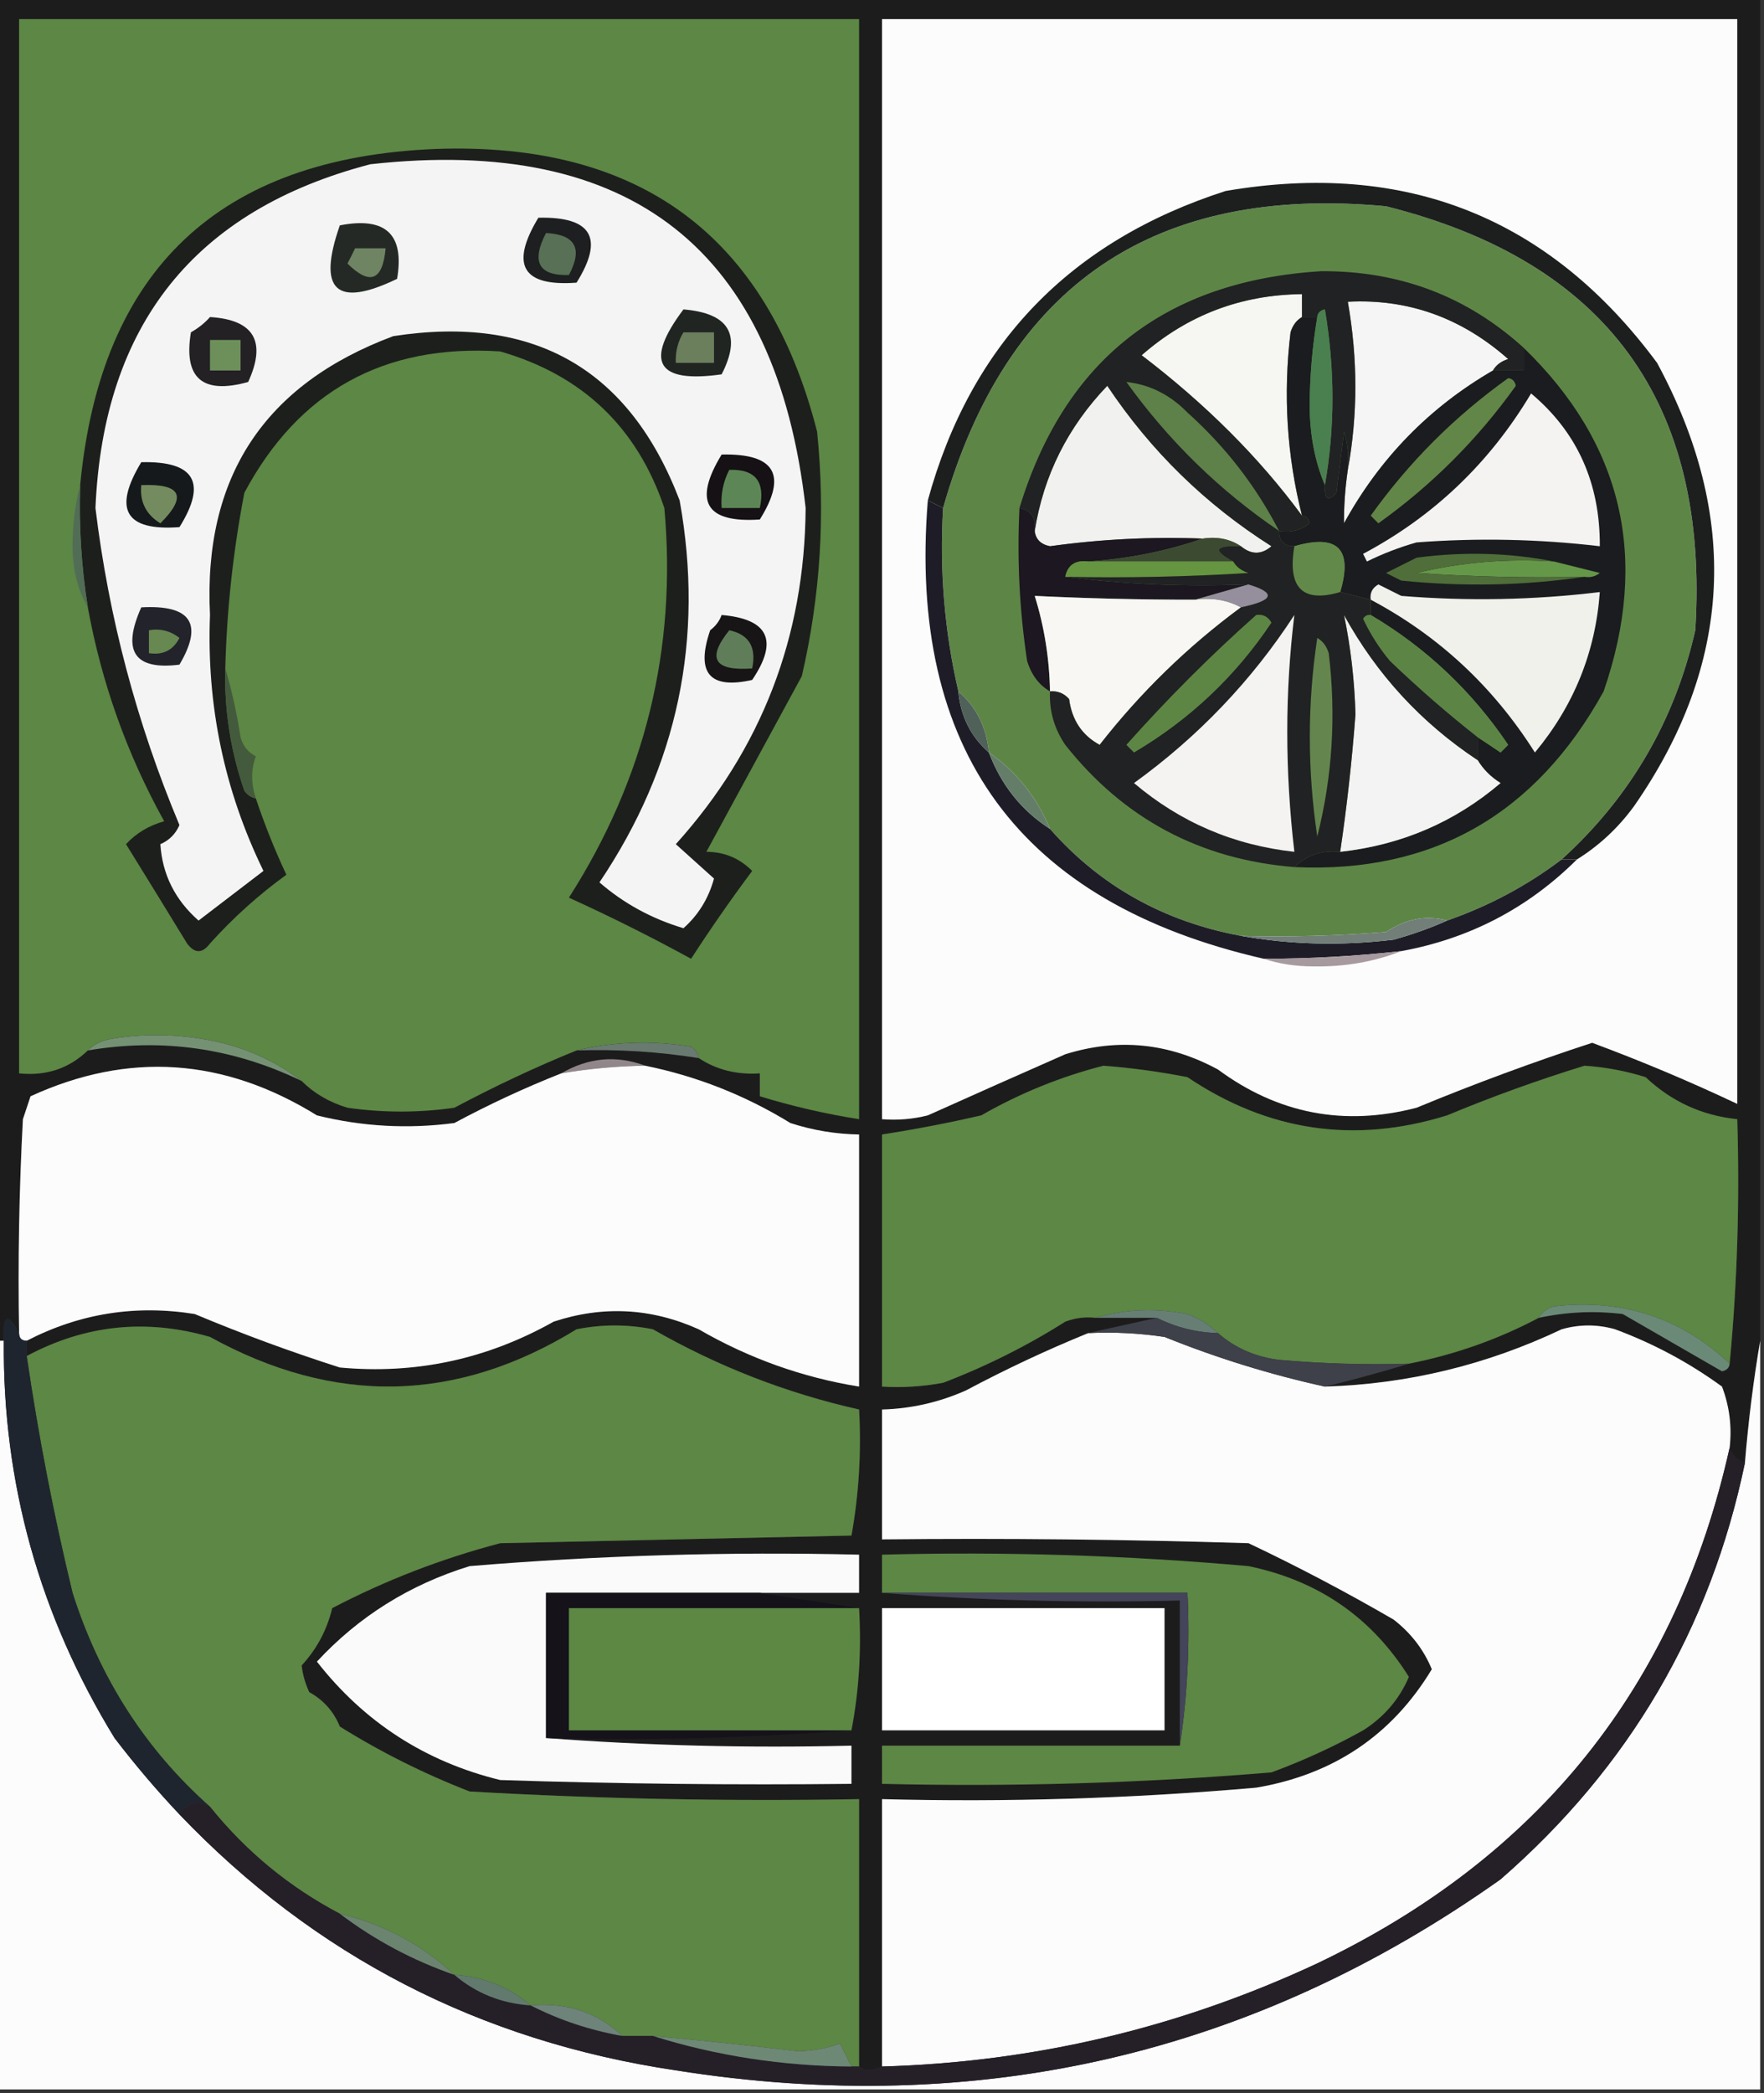 <?xml version="1.0" encoding="UTF-8"?>
<!DOCTYPE svg PUBLIC "-//W3C//DTD SVG 1.1//EN" "http://www.w3.org/Graphics/SVG/1.1/DTD/svg11.dtd">
<svg xmlns="http://www.w3.org/2000/svg" version="1.1" width="231px" height="274px" style="shape-rendering:geometricPrecision; text-rendering:geometricPrecision; image-rendering:optimizeQuality; fill-rule:evenodd; clip-rule:evenodd" xmlns:xlink="http://www.w3.org/1999/xlink">
<rect width="100%" height="100%" fill="#333333" stroke="none"/>
<g><path style="opacity:1" fill="#1d1c1d" d="M -0.5,-0.5 C 76.5,-0.5 153.5,-0.5 230.5,-0.5C 230.5,58.167 230.5,116.833 230.5,175.5C 229.619,180.669 228.952,186.002 228.5,191.5C 227.5,191.167 226.833,190.5 226.5,189.5C 226.813,186.753 226.48,184.086 225.5,181.5C 221.191,178.363 216.524,175.863 211.5,174C 209.167,173.333 206.833,173.333 204.5,174C 194.661,178.671 184.328,181.171 173.5,181.5C 177.191,180.607 180.858,179.607 184.5,178.5C 190.534,177.306 196.201,175.306 201.5,172.5C 205.146,171.717 208.812,171.55 212.5,172C 216.801,174.486 221.135,176.986 225.5,179.5C 226.107,179.376 226.44,179.043 226.5,178.5C 227.494,168.013 227.828,157.346 227.5,146.5C 222.881,146.024 218.881,144.191 215.5,141C 212.893,140.182 210.226,139.682 207.5,139.5C 201.421,141.37 195.421,143.536 189.5,146C 177.392,149.76 166.059,148.094 155.5,141C 151.863,140.283 148.196,139.783 144.5,139.5C 138.887,140.939 133.553,143.105 128.5,146C 124.184,146.996 119.851,147.83 115.5,148.5C 115.5,159.5 115.5,170.5 115.5,181.5C 118.187,181.664 120.854,181.497 123.5,181C 129.112,178.861 134.446,176.194 139.5,173C 140.793,172.51 142.127,172.343 143.5,172.5C 146.167,172.5 148.833,172.5 151.5,172.5C 148.5,173.167 145.5,173.833 142.5,174.5C 137.079,176.709 131.745,179.209 126.5,182C 122.986,183.562 119.319,184.395 115.5,184.5C 115.5,190.167 115.5,195.833 115.5,201.5C 131.503,201.333 147.503,201.5 163.5,202C 169.96,205.064 176.293,208.397 182.5,212C 184.774,213.765 186.441,215.932 187.5,218.5C 182.293,227.118 174.626,232.285 164.5,234C 148.215,235.423 131.882,235.923 115.5,235.5C 115.5,247.167 115.5,258.833 115.5,270.5C 114.202,271.116 113.202,271.116 112.5,270.5C 112.5,258.833 112.5,247.167 112.5,235.5C 95.472,235.806 78.472,235.472 61.5,234.5C 55.52,232.176 49.853,229.343 44.5,226C 43.695,224.028 42.361,222.528 40.5,221.5C 39.978,220.393 39.645,219.226 39.5,218C 41.488,215.846 42.822,213.346 43.5,210.5C 50.457,206.861 57.79,204.028 65.5,202C 80.833,201.667 96.167,201.333 111.5,201C 112.473,195.593 112.807,190.093 112.5,184.5C 103.013,182.373 94.013,178.873 85.5,174C 82.167,173.333 78.833,173.333 75.5,174C 59.789,183.645 43.789,183.979 27.5,175C 19.136,172.578 11.136,173.411 3.5,177.5C 3.5,176.833 3.5,176.167 3.5,175.5C 10.415,171.921 17.748,170.755 25.5,172C 31.715,174.605 38.048,176.939 44.5,179C 54.417,179.921 63.751,177.921 72.5,173C 78.953,170.873 85.286,171.207 91.5,174C 98.079,177.803 105.079,180.303 112.5,181.5C 112.5,170.5 112.5,159.5 112.5,148.5C 109.432,148.453 106.432,147.953 103.5,147C 97.583,143.372 91.25,140.872 84.5,139.5C 80.71,138.098 77.044,138.431 73.5,140.5C 68.735,142.382 64.068,144.548 59.5,147C 53.431,147.804 47.431,147.471 41.5,146C 29.306,138.457 16.806,137.624 4,143.5C 3.667,144.5 3.333,145.5 3,146.5C 2.5,155.827 2.334,165.161 2.5,174.5C 1.033,171.742 0.367,172.075 0.5,175.5C 0.167,175.5 -0.167,175.5 -0.5,175.5C -0.5,116.833 -0.5,58.167 -0.5,-0.5 Z"/></g>
<g><path style="opacity:1" fill="#5c8744" d="M 91.5,138.5 C 91.389,137.883 91.056,137.383 90.5,137C 85.316,136.184 80.316,136.35 75.5,137.5C 70.147,139.673 64.814,142.173 59.5,145C 54.833,145.667 50.167,145.667 45.5,145C 43.121,144.284 41.121,143.117 39.5,141.5C 35.725,138.62 31.392,136.786 26.5,136C 22.5,135.333 18.5,135.333 14.5,136C 13.262,136.232 12.262,136.732 11.5,137.5C 9.044,139.868 6.044,140.868 2.5,140.5C 2.5,94.5 2.5,48.5 2.5,2.5C 39.167,2.5 75.833,2.5 112.5,2.5C 112.5,50.5 112.5,98.5 112.5,146.5C 108.109,145.808 103.776,144.808 99.5,143.5C 99.5,142.5 99.5,141.5 99.5,140.5C 96.505,140.706 93.838,140.04 91.5,138.5 Z"/></g>
<g><path style="opacity:1" fill="#fcfcfc" d="M 115.5,2.5 C 152.833,2.5 190.167,2.5 227.5,2.5C 227.5,49.833 227.5,97.167 227.5,144.5C 221.293,141.564 214.96,138.898 208.5,136.5C 200.774,139.022 193.107,141.855 185.5,145C 176.026,147.464 167.359,145.798 159.5,140C 153.076,136.509 146.409,135.843 139.5,138C 133.52,140.631 127.52,143.297 121.5,146C 119.527,146.495 117.527,146.662 115.5,146.5C 115.5,98.5 115.5,50.5 115.5,2.5 Z"/></g>
<g><path style="opacity:1" fill="#5d8646" d="M 204.5,112.5 C 199.949,115.943 194.949,118.61 189.5,120.5C 186.806,119.759 184.139,120.259 181.5,122C 175.175,122.5 168.842,122.666 162.5,122.5C 152.387,120.62 144.054,115.953 137.5,108.5C 135.772,104.357 133.106,101.024 129.5,98.5C 129.181,95.194 127.847,92.527 125.5,90.5C 123.682,82.656 123.015,74.656 123.5,66.5C 131.807,37.321 151.14,24.154 181.5,27C 210.366,34.231 223.866,52.731 222,82.5C 219.309,94.352 213.475,104.352 204.5,112.5 Z"/></g>
<g><path style="opacity:1" fill="#f6f6f3" d="M 170.5,41.5 C 169.778,41.917 169.278,42.584 169,43.5C 168.016,51.638 168.516,59.638 170.5,67.5C 164.911,59.91 157.911,52.91 149.5,46.5C 155.491,41.25 162.491,38.583 170.5,38.5C 170.5,39.5 170.5,40.5 170.5,41.5 Z"/></g>
<g><path style="opacity:1" fill="#f6f5f6" d="M 195.5,48.5 C 187.163,53.337 180.663,60.004 176,68.5C 175.982,66.203 176.149,63.87 176.5,61.5C 177.814,54.295 177.814,46.962 176.5,39.5C 184.381,39.089 191.381,41.589 197.5,47C 196.584,47.278 195.918,47.778 195.5,48.5 Z"/></g>
<g><path style="opacity:1" fill="#1d1f1f" d="M 206.5,112.5 C 205.833,112.5 205.167,112.5 204.5,112.5C 213.475,104.352 219.309,94.352 222,82.5C 223.866,52.731 210.366,34.231 181.5,27C 151.14,24.154 131.807,37.321 123.5,66.5C 122.833,66.167 122.167,65.833 121.5,65.5C 127.11,45.054 140.11,31.554 160.5,25C 184.079,20.963 202.912,28.463 217,47.5C 227.882,67.621 226.882,86.955 214,105.5C 211.925,108.349 209.425,110.682 206.5,112.5 Z"/></g>
<g><path style="opacity:1" fill="#1d1f1d" d="M 29.5,87.5 C 29.369,92.978 30.202,98.311 32,103.5C 32.383,104.056 32.883,104.389 33.5,104.5C 34.629,107.883 35.963,111.216 37.5,114.5C 33.868,117.13 30.535,120.13 27.5,123.5C 26.5,124.833 25.5,124.833 24.5,123.5C 21.865,119.187 19.198,114.854 16.5,110.5C 17.824,109.065 19.49,108.065 21.5,107.5C 16.64,98.737 13.307,89.404 11.5,79.5C 10.658,74.213 10.324,68.88 10.5,63.5C 13.166,35.335 28.666,20.668 57,19.5C 83.785,18.527 100.452,30.86 107,56.5C 108.105,67.326 107.439,77.993 105,88.5C 100.832,96.169 96.665,103.836 92.5,111.5C 94.842,111.504 96.842,112.337 98.5,114C 95.715,117.732 93.048,121.565 90.5,125.5C 85.29,122.648 79.956,119.981 74.5,117.5C 84.489,101.88 88.655,84.88 87,66.5C 83.43,55.931 76.263,49.097 65.5,46C 50.293,45.017 39.126,51.184 32,64.5C 30.535,72.105 29.701,79.772 29.5,87.5 Z"/></g>
<g><path style="opacity:1" fill="#f4f4f4" d="M 48.5,21.5 C 82.677,17.714 101.677,32.714 105.5,66.5C 105.382,83.388 99.715,98.055 88.5,110.5C 90.159,111.998 91.825,113.498 93.5,115C 92.785,117.605 91.452,119.772 89.5,121.5C 85.349,120.26 81.683,118.26 78.5,115.5C 88.761,100.27 92.261,83.603 89,65.5C 82.435,48.315 69.935,41.148 51.5,44C 34.594,50.312 26.594,62.479 27.5,80.5C 27.034,92.308 29.367,103.474 34.5,114C 31.656,116.181 28.822,118.347 26,120.5C 22.919,117.785 21.252,114.452 21,110.5C 22.158,110.002 22.991,109.169 23.5,108C 17.904,94.653 14.237,80.819 12.5,66.5C 13.531,42.491 25.531,27.491 48.5,21.5 Z"/></g>
<g><path style="opacity:1" fill="#212522" d="M 89.5,40.5 C 95.492,40.995 97.159,43.829 94.5,49C 86.005,50.204 84.338,47.371 89.5,40.5 Z"/></g>
<g><path style="opacity:1" fill="#6b7f5d" d="M 89.5,43.5 C 90.833,43.5 92.167,43.5 93.5,43.5C 93.5,44.833 93.5,46.167 93.5,47.5C 91.833,47.5 90.167,47.5 88.5,47.5C 88.433,46.041 88.766,44.708 89.5,43.5 Z"/></g>
<g><path style="opacity:1" fill="#232124" d="M 27.5,41.5 C 33.264,41.86 34.931,44.693 32.5,50C 26.507,51.668 24.007,49.502 25,43.5C 25.995,42.934 26.828,42.267 27.5,41.5 Z"/></g>
<g><path style="opacity:1" fill="#6d905b" d="M 27.5,44.5 C 28.833,44.5 30.167,44.5 31.5,44.5C 31.5,45.833 31.5,47.167 31.5,48.5C 30.167,48.5 28.833,48.5 27.5,48.5C 27.5,47.167 27.5,45.833 27.5,44.5 Z"/></g>
<g><path style="opacity:1" fill="#242926" d="M 44.5,29.5 C 50.496,28.333 52.996,30.666 52,36.5C 44.016,40.352 41.516,38.019 44.5,29.5 Z"/></g>
<g><path style="opacity:1" fill="#6e8462" d="M 46.5,32.5 C 47.833,32.5 49.167,32.5 50.5,32.5C 50.114,36.738 48.448,37.404 45.5,34.5C 45.863,33.816 46.196,33.15 46.5,32.5 Z"/></g>
<g><path style="opacity:1" fill="#1e1f20" d="M 70.5,28.5 C 77.486,28.331 79.153,31.164 75.5,37C 68.421,37.527 66.754,34.694 70.5,28.5 Z"/></g>
<g><path style="opacity:1" fill="#577056" d="M 71.5,30.5 C 75.35,30.701 76.35,32.534 74.5,36C 70.537,36.118 69.537,34.284 71.5,30.5 Z"/></g>
<g><path style="opacity:1" fill="#f1f1ef" d="M 162.5,71.5 C 161.081,70.549 159.415,70.216 157.5,70.5C 150.794,70.243 144.128,70.576 137.5,71.5C 136.287,71.253 135.62,70.586 135.5,69.5C 136.652,62.24 139.819,55.907 145,50.5C 150.689,59.023 157.856,66.022 166.5,71.5C 165.192,72.626 163.858,72.626 162.5,71.5 Z"/></g>
<g><path style="opacity:1" fill="#15191b" d="M 18.5,60.5 C 25.486,60.331 27.153,63.164 23.5,69C 16.421,69.527 14.754,66.694 18.5,60.5 Z"/></g>
<g><path style="opacity:1" fill="#738b5f" d="M 18.5,63.5 C 23.727,63.284 24.56,64.951 21,68.5C 19.117,67.347 18.284,65.681 18.5,63.5 Z"/></g>
<g><path style="opacity:1" fill="#151114" d="M 94.5,59.5 C 101.486,59.331 103.153,62.164 99.5,68C 92.416,68.475 90.749,65.642 94.5,59.5 Z"/></g>
<g><path style="opacity:1" fill="#5d8656" d="M 95.5,61.5 C 98.91,61.384 100.244,63.05 99.5,66.5C 97.833,66.5 96.167,66.5 94.5,66.5C 94.366,64.709 94.699,63.042 95.5,61.5 Z"/></g>
<g><path style="opacity:1" fill="#1c1720" d="M 133.5,66.5 C 135.048,66.821 135.715,67.821 135.5,69.5C 135.62,70.586 136.287,71.253 137.5,71.5C 144.128,70.576 150.794,70.243 157.5,70.5C 152.749,72.141 147.749,73.141 142.5,73.5C 140.821,73.285 139.821,73.952 139.5,75.5C 147.316,76.492 155.316,76.826 163.5,76.5C 161.167,77.167 158.833,77.833 156.5,78.5C 149.454,78.506 142.454,78.339 135.5,78C 136.756,82.04 137.423,86.206 137.5,90.5C 136.057,89.665 135.057,88.332 134.5,86.5C 133.503,79.867 133.17,73.2 133.5,66.5 Z"/></g>
<g><path style="opacity:1" fill="#3c4a32" d="M 157.5,70.5 C 159.415,70.216 161.081,70.549 162.5,71.5C 159.075,71.367 158.742,72.034 161.5,73.5C 155.167,73.5 148.833,73.5 142.5,73.5C 147.749,73.141 152.749,72.141 157.5,70.5 Z"/></g>
<g><path style="opacity:1" fill="#1b1c1f" d="M 170.5,41.5 C 171.167,41.5 171.833,41.5 172.5,41.5C 171.867,45.251 171.533,49.085 171.5,53C 171.512,56.902 172.179,60.402 173.5,63.5C 173.393,65.379 173.893,65.712 175,64.5C 175.333,61.833 175.667,59.167 176,56.5C 176.494,58.134 176.66,59.801 176.5,61.5C 176.149,63.87 175.982,66.203 176,68.5C 180.663,60.004 187.163,53.337 195.5,48.5C 196.833,48.5 198.167,48.5 199.5,48.5C 199.5,47.5 199.5,46.5 199.5,45.5C 212.515,58.089 216.015,73.089 210,90.5C 201.072,106.665 187.572,114.331 169.5,113.5C 171.102,111.926 173.102,111.259 175.5,111.5C 183.49,110.621 190.49,107.621 196.5,102.5C 195.23,101.712 194.23,100.712 193.5,99.5C 193.5,98.5 193.5,97.5 193.5,96.5C 194.482,97.141 195.482,97.808 196.5,98.5C 196.833,98.167 197.167,97.833 197.5,97.5C 192.76,90.47 186.76,84.803 179.5,80.5C 179.5,79.833 179.5,79.167 179.5,78.5C 178.167,78.167 176.833,77.833 175.5,77.5C 177.184,71.85 175.184,69.85 169.5,71.5C 168.167,71.5 167.5,70.833 167.5,69.5C 168.978,69.762 170.311,69.429 171.5,68.5C 171.376,67.893 171.043,67.56 170.5,67.5C 168.516,59.638 168.016,51.638 169,43.5C 169.278,42.584 169.778,41.917 170.5,41.5 Z"/></g>
<g><path style="opacity:1" fill="#628647" d="M 197.5,49.5 C 198.043,49.56 198.376,49.893 198.5,50.5C 193.5,57.5 187.5,63.5 180.5,68.5C 180.167,68.167 179.833,67.833 179.5,67.5C 184.487,60.513 190.487,54.513 197.5,49.5 Z"/></g>
<g><path style="opacity:1" fill="#f4f3f1" d="M 200.5,51.5 C 206.543,56.568 209.543,63.235 209.5,71.5C 201.519,70.557 193.519,70.39 185.5,71C 183.238,71.642 181.071,72.475 179,73.5C 178.833,73.167 178.667,72.833 178.5,72.5C 187.753,67.582 195.086,60.582 200.5,51.5 Z"/></g>
<g><path style="opacity:1" fill="#659540" d="M 142.5,73.5 C 148.833,73.5 155.167,73.5 161.5,73.5C 161.918,74.222 162.584,74.722 163.5,75C 155.507,75.5 147.507,75.666 139.5,75.5C 139.821,73.952 140.821,73.285 142.5,73.5 Z"/></g>
<g><path style="opacity:1" fill="#628949" d="M 175.5,77.5 C 170.571,78.952 168.571,76.952 169.5,71.5C 175.184,69.85 177.184,71.85 175.5,77.5 Z"/></g>
<g><path style="opacity:1" fill="#659749" d="M 203.5,73.5 C 205.482,73.995 207.482,74.495 209.5,75C 208.906,75.464 208.239,75.631 207.5,75.5C 200.159,75.666 192.826,75.5 185.5,75C 191.379,73.59 197.379,73.09 203.5,73.5 Z"/></g>
<g><path style="opacity:1" fill="#4f6e39" d="M 203.5,73.5 C 197.379,73.09 191.379,73.59 185.5,75C 192.826,75.5 200.159,75.666 207.5,75.5C 199.677,76.656 191.677,76.823 183.5,76C 182.833,75.667 182.167,75.333 181.5,75C 182.833,74.333 184.167,73.667 185.5,73C 191.681,72.181 197.681,72.347 203.5,73.5 Z"/></g>
<g><path style="opacity:1" fill="#526d56" d="M 10.5,63.5 C 10.324,68.88 10.658,74.213 11.5,79.5C 10.188,77.257 9.522,74.59 9.5,71.5C 9.503,68.644 9.836,65.978 10.5,63.5 Z"/></g>
<g><path style="opacity:1" fill="#f8f7f4" d="M 156.5,78.5 C 158.735,78.205 160.735,78.539 162.5,79.5C 155.518,84.648 149.352,90.648 144,97.5C 141.697,96.249 140.364,94.249 140,91.5C 139.329,90.748 138.496,90.414 137.5,90.5C 137.423,86.206 136.756,82.04 135.5,78C 142.454,78.339 149.454,78.506 156.5,78.5 Z"/></g>
<g><path style="opacity:1" fill="#958e9c" d="M 163.5,76.5 C 167.171,77.605 166.838,78.605 162.5,79.5C 160.735,78.539 158.735,78.205 156.5,78.5C 158.833,77.833 161.167,77.167 163.5,76.5 Z"/></g>
<g><path style="opacity:1" fill="#f1f1ec" d="M 179.5,78.5 C 179.369,77.624 179.702,76.957 180.5,76.5C 181.5,77 182.5,77.5 183.5,78C 192.194,78.711 200.861,78.544 209.5,77.5C 208.929,85.371 206.096,92.371 201,98.5C 195.552,89.882 188.385,83.215 179.5,78.5 Z"/></g>
<g><path style="opacity:1" fill="#171515" d="M 94.5,80.5 C 100.643,81.026 101.976,83.859 98.5,89C 92.92,90.261 91.087,88.094 93,82.5C 93.717,81.956 94.217,81.289 94.5,80.5 Z"/></g>
<g><path style="opacity:1" fill="#5f7d59" d="M 95.5,82.5 C 98.084,83.048 99.084,84.715 98.5,87.5C 93.516,87.856 92.516,86.189 95.5,82.5 Z"/></g>
<g><path style="opacity:1" fill="#23232c" d="M 18.5,79.5 C 25.004,79.138 26.671,81.638 23.5,87C 17.593,87.746 15.927,85.246 18.5,79.5 Z"/></g>
<g><path style="opacity:1" fill="#678851" d="M 19.5,82.5 C 20.978,82.238 22.311,82.571 23.5,83.5C 22.68,85.111 21.346,85.778 19.5,85.5C 19.5,84.5 19.5,83.5 19.5,82.5 Z"/></g>
<g><path style="opacity:1" fill="#f4f3f3" d="M 193.5,99.5 C 194.23,100.712 195.23,101.712 196.5,102.5C 190.49,107.621 183.49,110.621 175.5,111.5C 176.383,105.532 177.05,99.532 177.5,93.5C 177.376,89.041 176.876,84.708 176,80.5C 180.284,88.283 186.117,94.616 193.5,99.5 Z"/></g>
<g><path style="opacity:1" fill="#1e1d27" d="M 121.5,65.5 C 122.167,65.833 122.833,66.167 123.5,66.5C 123.015,74.656 123.682,82.656 125.5,90.5C 125.794,93.754 127.127,96.421 129.5,98.5C 131.115,102.771 133.782,106.104 137.5,108.5C 144.054,115.953 152.387,120.62 162.5,122.5C 168.987,123.654 175.654,123.821 182.5,123C 185.004,122.302 187.337,121.469 189.5,120.5C 194.949,118.61 199.949,115.943 204.5,112.5C 205.167,112.5 205.833,112.5 206.5,112.5C 200.106,118.864 192.439,122.864 183.5,124.5C 177.523,125.165 171.523,125.498 165.5,125.5C 133.526,118.193 118.86,98.193 121.5,65.5 Z"/></g>
<g><path style="opacity:1" fill="#5c8545" d="M 179.5,80.5 C 186.76,84.803 192.76,90.47 197.5,97.5C 197.167,97.833 196.833,98.167 196.5,98.5C 195.482,97.808 194.482,97.141 193.5,96.5C 189.583,93.427 185.75,90.094 182,86.5C 180.595,84.809 179.428,82.975 178.5,81C 178.728,80.601 179.062,80.435 179.5,80.5 Z"/></g>
<g><path style="opacity:1" fill="#4f6159" d="M 125.5,90.5 C 127.847,92.527 129.181,95.194 129.5,98.5C 127.127,96.421 125.794,93.754 125.5,90.5 Z"/></g>
<g><path style="opacity:1" fill="#445a3c" d="M 29.5,87.5 C 30.343,90.326 31.009,93.326 31.5,96.5C 31.818,97.647 32.484,98.481 33.5,99C 32.862,100.707 32.862,102.54 33.5,104.5C 32.883,104.389 32.383,104.056 32,103.5C 30.202,98.311 29.369,92.978 29.5,87.5 Z"/></g>
<g><path style="opacity:1" fill="#647d69" d="M 129.5,98.5 C 133.106,101.024 135.772,104.357 137.5,108.5C 133.782,106.104 131.115,102.771 129.5,98.5 Z"/></g>
<g><path style="opacity:1" fill="#212223" d="M 199.5,45.5 C 199.5,46.5 199.5,47.5 199.5,48.5C 198.167,48.5 196.833,48.5 195.5,48.5C 195.918,47.778 196.584,47.278 197.5,47C 191.381,41.589 184.381,39.089 176.5,39.5C 177.814,46.962 177.814,54.295 176.5,61.5C 176.66,59.801 176.494,58.134 176,56.5C 175.667,59.167 175.333,61.833 175,64.5C 173.893,65.712 173.393,65.379 173.5,63.5C 174.82,55.99 174.82,48.324 173.5,40.5C 172.893,40.624 172.56,40.957 172.5,41.5C 171.833,41.5 171.167,41.5 170.5,41.5C 170.5,40.5 170.5,39.5 170.5,38.5C 162.491,38.583 155.491,41.25 149.5,46.5C 157.911,52.91 164.911,59.91 170.5,67.5C 171.043,67.56 171.376,67.893 171.5,68.5C 170.311,69.429 168.978,69.762 167.5,69.5C 167.5,70.833 168.167,71.5 169.5,71.5C 168.571,76.952 170.571,78.952 175.5,77.5C 176.833,77.833 178.167,78.167 179.5,78.5C 179.5,79.167 179.5,79.833 179.5,80.5C 179.062,80.435 178.728,80.601 178.5,81C 179.428,82.975 180.595,84.809 182,86.5C 185.75,90.094 189.583,93.427 193.5,96.5C 193.5,97.5 193.5,98.5 193.5,99.5C 186.117,94.616 180.284,88.283 176,80.5C 176.876,84.708 177.376,89.041 177.5,93.5C 177.05,99.532 176.383,105.532 175.5,111.5C 173.102,111.259 171.102,111.926 169.5,113.5C 157.145,112.499 147.145,107.166 139.5,97.5C 138.054,95.382 137.387,93.049 137.5,90.5C 138.496,90.414 139.329,90.748 140,91.5C 140.364,94.249 141.697,96.249 144,97.5C 149.352,90.648 155.518,84.648 162.5,79.5C 166.838,78.605 167.171,77.605 163.5,76.5C 155.316,76.826 147.316,76.492 139.5,75.5C 147.507,75.666 155.507,75.5 163.5,75C 162.584,74.722 161.918,74.222 161.5,73.5C 158.742,72.034 159.075,71.367 162.5,71.5C 163.858,72.626 165.192,72.626 166.5,71.5C 157.856,66.022 150.689,59.023 145,50.5C 139.819,55.907 136.652,62.24 135.5,69.5C 135.715,67.821 135.048,66.821 133.5,66.5C 139.416,47.098 152.583,36.764 173,35.5C 183.245,35.435 192.078,38.769 199.5,45.5 Z"/></g>
<g><path style="opacity:1" fill="#64864e" d="M 172.5,83.5 C 173.222,83.918 173.722,84.584 174,85.5C 174.985,93.625 174.485,101.625 172.5,109.5C 171.198,100.774 171.198,92.108 172.5,83.5 Z"/></g>
<g><path style="opacity:1" fill="#5d8645" d="M 164.5,80.5 C 165.376,80.369 166.043,80.703 166.5,81.5C 161.814,88.518 155.814,94.185 148.5,98.5C 148.167,98.167 147.833,97.833 147.5,97.5C 152.892,91.441 158.559,85.775 164.5,80.5 Z"/></g>
<g><path style="opacity:1" fill="#f4f3f2" d="M 169.5,80.5 C 168.262,90.588 168.262,100.922 169.5,111.5C 161.552,110.631 154.552,107.631 148.5,102.5C 156.926,96.41 163.926,89.077 169.5,80.5 Z"/></g>
<g><path style="opacity:1" fill="#5d8148" d="M 167.5,69.5 C 159.735,64.237 153.069,57.737 147.5,50C 150.542,50.327 153.209,51.66 155.5,54C 160.479,58.471 164.479,63.637 167.5,69.5 Z"/></g>
<g><path style="opacity:1" fill="#4a7f50" d="M 173.5,63.5 C 172.179,60.402 171.512,56.902 171.5,53C 171.533,49.085 171.867,45.251 172.5,41.5C 172.56,40.957 172.893,40.624 173.5,40.5C 174.82,48.324 174.82,55.99 173.5,63.5 Z"/></g>
<g><path style="opacity:1" fill="#717f78" d="M 189.5,120.5 C 187.337,121.469 185.004,122.302 182.5,123C 175.654,123.821 168.987,123.654 162.5,122.5C 168.842,122.666 175.175,122.5 181.5,122C 184.139,120.259 186.806,119.759 189.5,120.5 Z"/></g>
<g><path style="opacity:1" fill="#a79a9f" d="M 183.5,124.5 C 179.928,125.903 176.095,126.569 172,126.5C 169.639,126.496 167.473,126.163 165.5,125.5C 171.523,125.498 177.523,125.165 183.5,124.5 Z"/></g>
<g><path style="opacity:1" fill="#697b70" d="M 75.5,137.5 C 80.316,136.35 85.316,136.184 90.5,137C 91.056,137.383 91.389,137.883 91.5,138.5C 86.213,137.658 80.88,137.324 75.5,137.5 Z"/></g>
<g><path style="opacity:1" fill="#918689" d="M 84.5,139.5 C 80.802,139.552 77.135,139.886 73.5,140.5C 77.044,138.431 80.71,138.098 84.5,139.5 Z"/></g>
<g><path style="opacity:1" fill="#fcfcfc" d="M 73.5,140.5 C 77.135,139.886 80.802,139.552 84.5,139.5C 91.25,140.872 97.583,143.372 103.5,147C 106.432,147.953 109.432,148.453 112.5,148.5C 112.5,159.5 112.5,170.5 112.5,181.5C 105.079,180.303 98.079,177.803 91.5,174C 85.286,171.207 78.953,170.873 72.5,173C 63.751,177.921 54.417,179.921 44.5,179C 38.048,176.939 31.715,174.605 25.5,172C 17.748,170.755 10.415,171.921 3.5,175.5C 2.833,175.5 2.5,175.167 2.5,174.5C 2.334,165.161 2.5,155.827 3,146.5C 3.333,145.5 3.667,144.5 4,143.5C 16.806,137.624 29.306,138.457 41.5,146C 47.431,147.471 53.431,147.804 59.5,147C 64.068,144.548 68.735,142.382 73.5,140.5 Z"/></g>
<g><path style="opacity:1" fill="#759174" d="M 39.5,141.5 C 30.582,137.183 21.249,135.849 11.5,137.5C 12.262,136.732 13.262,136.232 14.5,136C 18.5,135.333 22.5,135.333 26.5,136C 31.392,136.786 35.725,138.62 39.5,141.5 Z"/></g>
<g><path style="opacity:1" fill="#5c8744" d="M 226.5,178.5 C 220.126,172.481 212.459,169.981 203.5,171C 202.584,171.278 201.918,171.778 201.5,172.5C 196.201,175.306 190.534,177.306 184.5,178.5C 178.824,178.666 173.157,178.499 167.5,178C 164.401,177.613 161.734,176.446 159.5,174.5C 158.4,173.442 157.066,172.608 155.5,172C 151.311,171.188 147.311,171.355 143.5,172.5C 142.127,172.343 140.793,172.51 139.5,173C 134.446,176.194 129.112,178.861 123.5,181C 120.854,181.497 118.187,181.664 115.5,181.5C 115.5,170.5 115.5,159.5 115.5,148.5C 119.851,147.83 124.184,146.996 128.5,146C 133.553,143.105 138.887,140.939 144.5,139.5C 148.196,139.783 151.863,140.283 155.5,141C 166.059,148.094 177.392,149.76 189.5,146C 195.421,143.536 201.421,141.37 207.5,139.5C 210.226,139.682 212.893,140.182 215.5,141C 218.881,144.191 222.881,146.024 227.5,146.5C 227.828,157.346 227.494,168.013 226.5,178.5 Z"/></g>
<g><path style="opacity:1" fill="#677e75" d="M 143.5,172.5 C 147.311,171.355 151.311,171.188 155.5,172C 157.066,172.608 158.4,173.442 159.5,174.5C 156.673,174.416 154.006,173.75 151.5,172.5C 148.833,172.5 146.167,172.5 143.5,172.5 Z"/></g>
<g><path style="opacity:1" fill="#6b8977" d="M 226.5,178.5 C 226.44,179.043 226.107,179.376 225.5,179.5C 221.135,176.986 216.801,174.486 212.5,172C 208.812,171.55 205.146,171.717 201.5,172.5C 201.918,171.778 202.584,171.278 203.5,171C 212.459,169.981 220.126,172.481 226.5,178.5 Z"/></g>
<g><path style="opacity:1" fill="#5c8744" d="M 112.5,270.5 C 112.167,270.5 111.833,270.5 111.5,270.5C 111.013,269.527 110.513,268.527 110,267.5C 108.262,268.127 106.429,268.46 104.5,268.5C 98.168,267.75 91.835,267.083 85.5,266.5C 84.167,266.5 82.833,266.5 81.5,266.5C 78.285,263.427 74.285,262.094 69.5,262.5C 66.66,260.085 63.327,258.752 59.5,258.5C 55.322,254.574 50.322,251.907 44.5,250.5C 37.873,247.017 32.207,242.35 27.5,236.5C 19.064,229.019 13.064,219.685 9.5,208.5C 7.025,198.264 5.025,187.931 3.5,177.5C 11.136,173.411 19.136,172.578 27.5,175C 43.789,183.979 59.789,183.645 75.5,174C 78.833,173.333 82.167,173.333 85.5,174C 94.013,178.873 103.013,182.373 112.5,184.5C 112.807,190.093 112.473,195.593 111.5,201C 96.167,201.333 80.833,201.667 65.5,202C 57.79,204.028 50.457,206.861 43.5,210.5C 42.822,213.346 41.488,215.846 39.5,218C 39.645,219.226 39.978,220.393 40.5,221.5C 42.361,222.528 43.695,224.028 44.5,226C 49.853,229.343 55.52,232.176 61.5,234.5C 78.472,235.472 95.472,235.806 112.5,235.5C 112.5,247.167 112.5,258.833 112.5,270.5 Z"/></g>
<g><path style="opacity:1" fill="#fcfcfc" d="M 226.5,189.5 C 219.551,220.638 201.551,243.138 172.5,257C 154.424,265.436 135.424,269.936 115.5,270.5C 115.5,258.833 115.5,247.167 115.5,235.5C 131.882,235.923 148.215,235.423 164.5,234C 174.626,232.285 182.293,227.118 187.5,218.5C 186.441,215.932 184.774,213.765 182.5,212C 176.293,208.397 169.96,205.064 163.5,202C 147.503,201.5 131.503,201.333 115.5,201.5C 115.5,195.833 115.5,190.167 115.5,184.5C 119.319,184.395 122.986,183.562 126.5,182C 131.745,179.209 137.079,176.709 142.5,174.5C 145.85,174.335 149.183,174.502 152.5,175C 159.344,177.76 166.344,179.927 173.5,181.5C 184.328,181.171 194.661,178.671 204.5,174C 206.833,173.333 209.167,173.333 211.5,174C 216.524,175.863 221.191,178.363 225.5,181.5C 226.48,184.086 226.813,186.753 226.5,189.5 Z"/></g>
<g><path style="opacity:1" fill="#3e404a" d="M 151.5,172.5 C 154.006,173.75 156.673,174.416 159.5,174.5C 161.734,176.446 164.401,177.613 167.5,178C 173.157,178.499 178.824,178.666 184.5,178.5C 180.858,179.607 177.191,180.607 173.5,181.5C 166.344,179.927 159.344,177.76 152.5,175C 149.183,174.502 145.85,174.335 142.5,174.5C 145.5,173.833 148.5,173.167 151.5,172.5 Z"/></g>
<g><path style="opacity:1" fill="#fcfcfc" d="M -0.5,175.5 C -0.167,175.5 0.167,175.5 0.5,175.5C 0.332,194.124 5.165,211.458 15,227.5C 17.698,231.025 20.531,234.358 23.5,237.5C 41.197,256.018 62.864,267.184 88.5,271C 128.111,277.284 164.111,268.951 196.5,246C 213.304,231.379 223.971,213.213 228.5,191.5C 228.952,186.002 229.619,180.669 230.5,175.5C 230.5,208.167 230.5,240.833 230.5,273.5C 153.5,273.5 76.5,273.5 -0.5,273.5C -0.5,240.833 -0.5,208.167 -0.5,175.5 Z"/></g>
<g><path style="opacity:1" fill="#fafafa" d="M 99.5,208.5 C 90.167,208.5 80.833,208.5 71.5,208.5C 71.5,214.833 71.5,221.167 71.5,227.5C 84.656,228.496 97.99,228.829 111.5,228.5C 111.5,230.167 111.5,231.833 111.5,233.5C 96.163,233.667 80.83,233.5 65.5,233C 55.702,230.602 47.702,225.435 41.5,217.5C 46.985,211.583 53.652,207.416 61.5,205C 78.458,203.59 95.458,203.09 112.5,203.5C 112.5,205.167 112.5,206.833 112.5,208.5C 108.167,208.5 103.833,208.5 99.5,208.5 Z"/></g>
<g><path style="opacity:1" fill="#5c8744" d="M 154.5,228.5 C 155.491,222.021 155.824,215.354 155.5,208.5C 142.167,208.5 128.833,208.5 115.5,208.5C 115.5,206.833 115.5,205.167 115.5,203.5C 131.549,203.078 147.549,203.578 163.5,205C 172.63,206.887 179.63,211.72 184.5,219.5C 183.251,222.42 181.251,224.753 178.5,226.5C 174.667,228.63 170.667,230.464 166.5,232C 149.542,233.41 132.542,233.91 115.5,233.5C 115.5,231.833 115.5,230.167 115.5,228.5C 128.5,228.5 141.5,228.5 154.5,228.5 Z"/></g>
<g><path style="opacity:1" fill="#44445a" d="M 115.5,208.5 C 128.833,208.5 142.167,208.5 155.5,208.5C 155.824,215.354 155.491,222.021 154.5,228.5C 154.5,222.167 154.5,215.833 154.5,209.5C 141.323,209.829 128.323,209.495 115.5,208.5 Z"/></g>
<g><path style="opacity:1" fill="#15121a" d="M 99.5,208.5 C 103.833,209.167 108.167,209.833 112.5,210.5C 99.833,210.5 87.167,210.5 74.5,210.5C 74.5,215.833 74.5,221.167 74.5,226.5C 86.833,226.5 99.167,226.5 111.5,226.5C 98.344,227.496 85.01,227.829 71.5,227.5C 71.5,221.167 71.5,214.833 71.5,208.5C 80.833,208.5 90.167,208.5 99.5,208.5 Z"/></g>
<g><path style="opacity:1" fill="#5c8844" d="M 112.5,210.5 C 112.821,216.026 112.488,221.36 111.5,226.5C 99.167,226.5 86.833,226.5 74.5,226.5C 74.5,221.167 74.5,215.833 74.5,210.5C 87.167,210.5 99.833,210.5 112.5,210.5 Z"/></g>
<g><path style="opacity:1" fill="#fefffe" d="M 115.5,210.5 C 127.833,210.5 140.167,210.5 152.5,210.5C 152.5,215.833 152.5,221.167 152.5,226.5C 140.167,226.5 127.833,226.5 115.5,226.5C 115.5,221.167 115.5,215.833 115.5,210.5 Z"/></g>
<g><path style="opacity:1" fill="#1f252e" d="M 2.5,174.5 C 2.5,175.167 2.833,175.5 3.5,175.5C 3.5,176.167 3.5,176.833 3.5,177.5C 5.025,187.931 7.025,198.264 9.5,208.5C 13.064,219.685 19.064,229.019 27.5,236.5C 25.999,235.557 24.665,235.891 23.5,237.5C 20.531,234.358 17.698,231.025 15,227.5C 5.165,211.458 0.332,194.124 0.5,175.5C 0.367,172.075 1.033,171.742 2.5,174.5 Z"/></g>
<g><path style="opacity:1" fill="#251f28" d="M 226.5,189.5 C 226.833,190.5 227.5,191.167 228.5,191.5C 223.971,213.213 213.304,231.379 196.5,246C 164.111,268.951 128.111,277.284 88.5,271C 62.864,267.184 41.197,256.018 23.5,237.5C 24.665,235.891 25.999,235.557 27.5,236.5C 32.207,242.35 37.873,247.017 44.5,250.5C 49.059,253.947 54.059,256.613 59.5,258.5C 62.34,260.915 65.673,262.248 69.5,262.5C 73.215,264.405 77.215,265.738 81.5,266.5C 82.833,266.5 84.167,266.5 85.5,266.5C 93.842,269.111 102.509,270.444 111.5,270.5C 111.833,270.5 112.167,270.5 112.5,270.5C 113.202,271.116 114.202,271.116 115.5,270.5C 135.424,269.936 154.424,265.436 172.5,257C 201.551,243.138 219.551,220.638 226.5,189.5 Z"/></g>
<g><path style="opacity:1" fill="#6b8470" d="M 44.5,250.5 C 50.322,251.907 55.322,254.574 59.5,258.5C 54.059,256.613 49.059,253.947 44.5,250.5 Z"/></g>
<g><path style="opacity:1" fill="#627a6d" d="M 59.5,258.5 C 63.327,258.752 66.66,260.085 69.5,262.5C 65.673,262.248 62.34,260.915 59.5,258.5 Z"/></g>
<g><path style="opacity:1" fill="#6e8379" d="M 69.5,262.5 C 74.285,262.094 78.285,263.427 81.5,266.5C 77.215,265.738 73.215,264.405 69.5,262.5 Z"/></g>
<g><path style="opacity:1" fill="#6e8876" d="M 85.5,266.5 C 91.835,267.083 98.168,267.75 104.5,268.5C 106.429,268.46 108.262,268.127 110,267.5C 110.513,268.527 111.013,269.527 111.5,270.5C 102.509,270.444 93.842,269.111 85.5,266.5 Z"/></g>
</svg>

